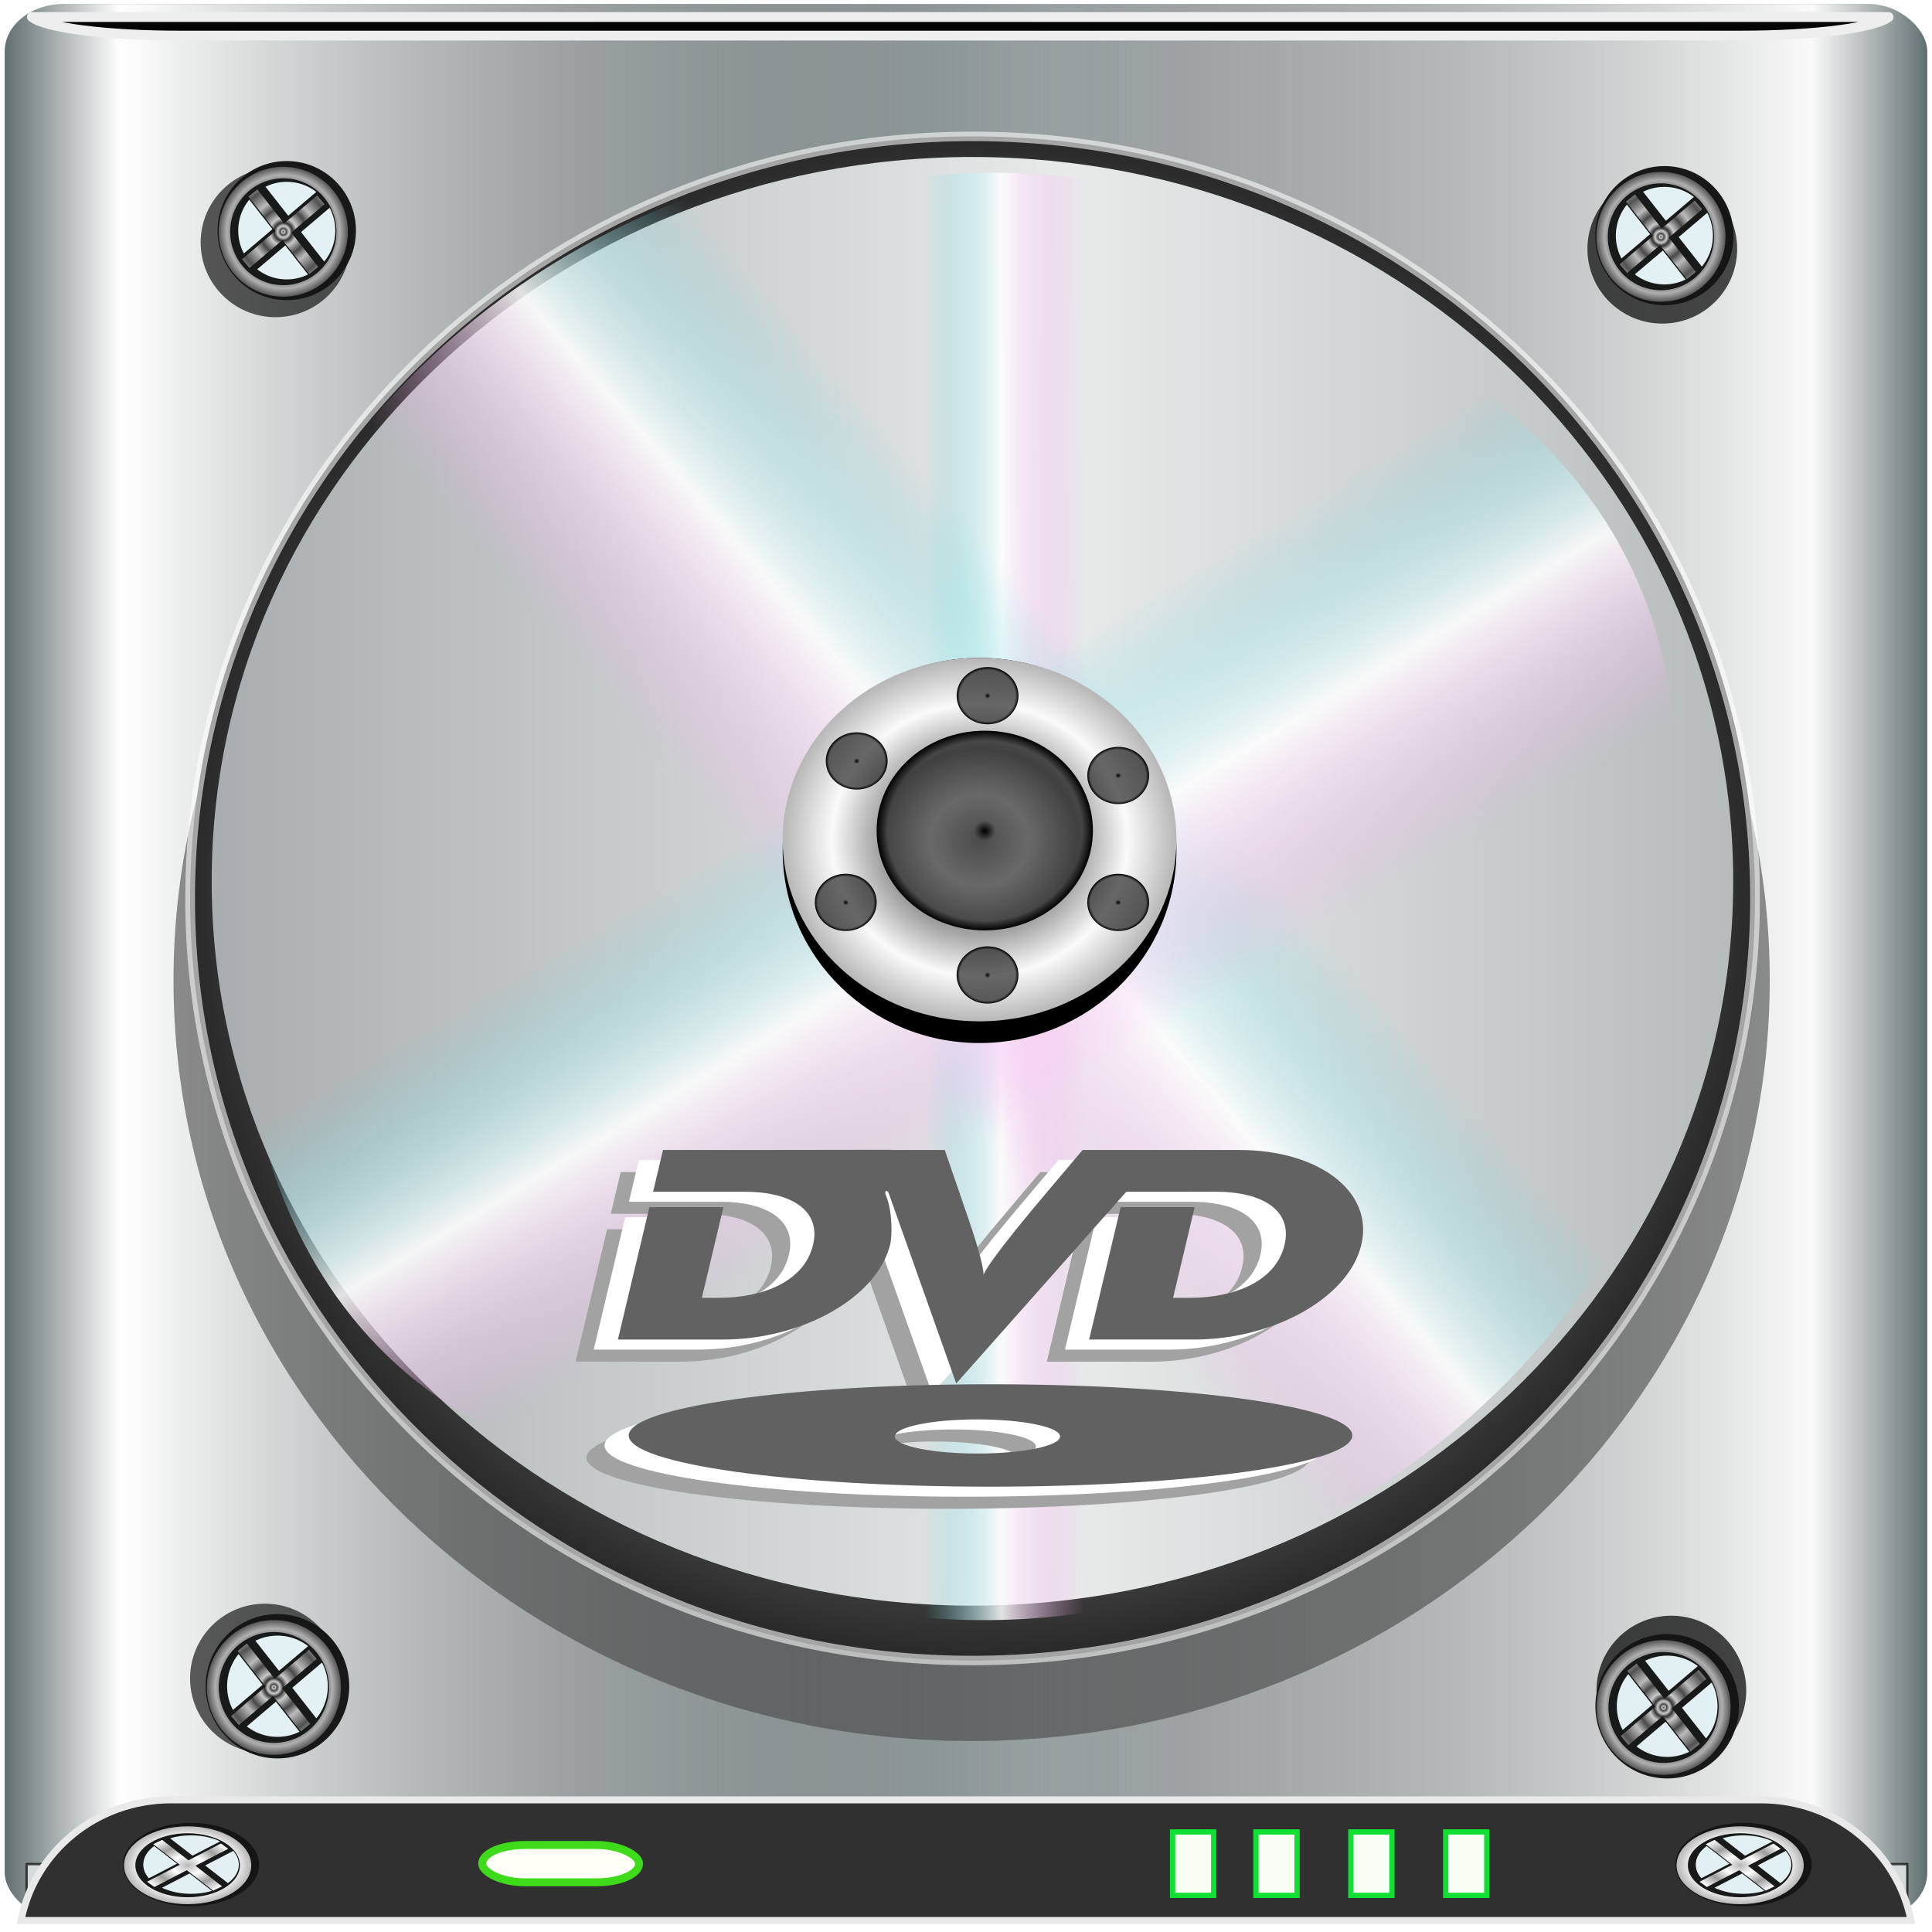 <?xml version="1.0" encoding="UTF-8" standalone="no"?>
<!-- Created with Inkscape (http://www.inkscape.org/) -->

<svg
   xmlns:dc="http://purl.org/dc/elements/1.1/"
   xmlns:cc="http://creativecommons.org/ns#"
   xmlns:rdf="http://www.w3.org/1999/02/22-rdf-syntax-ns#"
   xmlns:svg="http://www.w3.org/2000/svg"
   xmlns="http://www.w3.org/2000/svg"
   xmlns:xlink="http://www.w3.org/1999/xlink"
   xmlns:sodipodi="http://sodipodi.sourceforge.net/DTD/sodipodi-0.dtd"
   xmlns:inkscape="http://www.inkscape.org/namespaces/inkscape"
   width="96"
   height="96"
   id="svg3383"
   version="1.1"
   inkscape:version="0.48.5 r10040"
   sodipodi:docname="Nuovo documento 1">
  <defs
     id="defs3385">
    <linearGradient
       gradientTransform="matrix(0.373,0,0,0.372,0.235,-47.604)"
       y2="128"
       x2="256"
       y1="128"
       x1="0"
       gradientUnits="userSpaceOnUse"
       id="linearGradient4160"
       xlink:href="#linearGradient6127"
       inkscape:collect="always" />
    <linearGradient
       x1="278.97"
       y1="149.81"
       gradientTransform="matrix(0.903,-9e-4,-9e-4,0.798,22.331,26.876)"
       x2="282.86"
       gradientUnits="userSpaceOnUse"
       y2="149.81"
       id="linearGradient6127">
      <stop
         offset="0"
         style="stop-color:#626F70"
         id="stop6129" />
      <stop
         offset=".145"
         style="stop-color:#667374"
         id="stop6131" />
      <stop
         offset=".297"
         style="stop-color:#737E7F"
         id="stop6133" />
      <stop
         offset=".451"
         style="stop-color:#889192"
         id="stop6135" />
      <stop
         offset=".539"
         style="stop-color:#979FA0"
         id="stop6137" />
      <stop
         offset=".675"
         style="stop-color:#949C9D"
         id="stop6139" />
      <stop
         offset=".795"
         style="stop-color:#899293"
         id="stop6141-28" />
      <stop
         offset=".907"
         style="stop-color:#778283"
         id="stop6143-46" />
      <stop
         offset="1"
         style="stop-color:#626F70"
         id="stop6145" />
    </linearGradient>
    <linearGradient
       gradientTransform="matrix(0.373,0,0,0.372,0.235,-47.604)"
       inkscape:collect="always"
       xlink:href="#linearGradient4273"
       id="linearGradient4821"
       gradientUnits="userSpaceOnUse"
       x1="0"
       y1="128"
       x2="256"
       y2="128" />
    <linearGradient
       id="linearGradient4273">
      <stop
         style="stop-color:#fcfcfc;stop-opacity:0;"
         offset="0"
         id="stop4275" />
      <stop
         id="stop4277"
         offset="0.06"
         style="stop-color:#ffffff;stop-opacity:1;" />
      <stop
         id="stop4279"
         offset="0.5"
         style="stop-color:#9d9d9d;stop-opacity:0;" />
      <stop
         style="stop-color:#fafafa;stop-opacity:1;"
         offset="0.94"
         id="stop4281" />
      <stop
         style="stop-color:#ffffff;stop-opacity:0;"
         offset="1"
         id="stop4283" />
    </linearGradient>
    <filter
       color-interpolation-filters="sRGB"
       inkscape:collect="always"
       id="filter6071-1"
       x="-0.595"
       width="2.191"
       y="-0.012"
       height="1.024">
      <feGaussianBlur
         inkscape:collect="always"
         stdDeviation="1.306"
         id="feGaussianBlur6073-4" />
    </filter>
    <filter
       color-interpolation-filters="sRGB"
       inkscape:collect="always"
       id="filter6254-6">
      <feGaussianBlur
         inkscape:collect="always"
         stdDeviation="0.051"
         id="feGaussianBlur6256-9" />
    </filter>
    <radialGradient
       inkscape:collect="always"
       xlink:href="#linearGradient6139-0"
       id="radialGradient4187"
       gradientUnits="userSpaceOnUse"
       cx="36.593"
       cy="30.963"
       fx="36.593"
       fy="30.963"
       r="5.627" />
    <linearGradient
       id="linearGradient6139-0">
      <stop
         style="stop-color:#b7b7b7;stop-opacity:1;"
         offset="0"
         id="stop6141-2" />
      <stop
         id="stop6151-0"
         offset="0.25"
         style="stop-color:#ffffff;stop-opacity:1;" />
      <stop
         id="stop6147-1"
         offset="0.5"
         style="stop-color:#9d9d9d;stop-opacity:1;" />
      <stop
         style="stop-color:#fafafa;stop-opacity:1;"
         offset="0.75"
         id="stop6149-4" />
      <stop
         style="stop-color:#b7b7b7;stop-opacity:1;"
         offset="1"
         id="stop6143-4" />
    </linearGradient>
    <filter
       color-interpolation-filters="sRGB"
       inkscape:collect="always"
       id="filter6254-6-3">
      <feGaussianBlur
         inkscape:collect="always"
         stdDeviation="0.051"
         id="feGaussianBlur6256-9-4" />
    </filter>
    <radialGradient
       inkscape:collect="always"
       xlink:href="#linearGradient6139-0-6"
       id="radialGradient4185"
       gradientUnits="userSpaceOnUse"
       cx="36.593"
       cy="30.963"
       fx="36.593"
       fy="30.963"
       r="5.627" />
    <linearGradient
       id="linearGradient6139-0-6">
      <stop
         style="stop-color:#b7b7b7;stop-opacity:1;"
         offset="0"
         id="stop6141-2-6" />
      <stop
         id="stop6151-0-8"
         offset="0.25"
         style="stop-color:#ffffff;stop-opacity:1;" />
      <stop
         id="stop6147-1-7"
         offset="0.5"
         style="stop-color:#9d9d9d;stop-opacity:1;" />
      <stop
         style="stop-color:#fafafa;stop-opacity:1;"
         offset="0.75"
         id="stop6149-4-1" />
      <stop
         style="stop-color:#b7b7b7;stop-opacity:1;"
         offset="1"
         id="stop6143-4-1" />
    </linearGradient>
    <filter
       id="filter5085-9-2-2-7"
       inkscape:collect="always"
       color-interpolation-filters="sRGB">
      <feGaussianBlur
         id="feGaussianBlur5087-6-0-1-4"
         stdDeviation="0.541"
         inkscape:collect="always" />
    </filter>
    <radialGradient
       inkscape:collect="always"
       xlink:href="#linearGradient4466-4-9-1-9"
       id="radialGradient5097-4"
       gradientUnits="userSpaceOnUse"
       spreadMethod="pad"
       cx="-19.698"
       cy="65.445"
       fx="-19.698"
       fy="65.445"
       r="19.445" />
    <linearGradient
       id="linearGradient4466-4-9-1-9">
      <stop
         id="stop4468-2-0-5-8"
         offset="0"
         style="stop-color:#ffffff;stop-opacity:1;" />
      <stop
         id="stop4470-1-0-8-4"
         offset="1"
         style="stop-color:#292929;stop-opacity:1;" />
    </linearGradient>
    <linearGradient
       inkscape:collect="always"
       xlink:href="#SVGID_123_-5-3-9-2"
       id="linearGradient5099-3"
       gradientUnits="userSpaceOnUse"
       x1="-39.143"
       y1="65.445"
       x2="-0.253"
       y2="65.445" />
    <linearGradient
       id="SVGID_123_-5-3-9-2"
       y2="136.37"
       gradientUnits="userSpaceOnUse"
       x2="269.33"
       gradientTransform="matrix(1,2e-4,2e-4,1.039,0.039,-6.066)"
       y1="136.37"
       x1="235.24">
      <stop
         id="stop1552-8-5-0-2"
         style="stop-color:#A8AEAF"
         offset="0" />
      <stop
         id="stop1554-9-8-2-8"
         style="stop-color:#E8EAEA"
         offset=".564" />
      <stop
         id="stop1556-0-6-5-1"
         style="stop-color:#B6BBBC"
         offset="1" />
    </linearGradient>
    <linearGradient
       inkscape:collect="always"
       xlink:href="#SVGID_73_-1-3-7-5"
       id="linearGradient5101-6"
       gradientUnits="userSpaceOnUse"
       gradientTransform="matrix(0.201,0,0,0.298,16.567,965.1)"
       x1="234"
       y1="143.67"
       x2="278.41"
       y2="143.67" />
    <linearGradient
       id="SVGID_73_-1-3-7-5"
       y2="169.08"
       gradientUnits="userSpaceOnUse"
       x2="235.7"
       gradientTransform="matrix(-0.923,-0.176,-0.54,0.934,571.375,62.661)"
       y1="108.08"
       x1="275.7">
      <stop
         id="stop886-7-9-8-0"
         style="stop-color:#66d9de;stop-opacity:0;"
         offset="0.127" />
      <stop
         id="stop888-4-4-9-3"
         style="stop-color:#FFFFFF"
         offset=".485" />
      <stop
         id="stop890-2-8-8-0"
         style="stop-color:#f7a4ee;stop-opacity:0;"
         offset="0.873" />
    </linearGradient>
    <linearGradient
       inkscape:collect="always"
       xlink:href="#SVGID_73_-1-3-7-5"
       id="linearGradient5103-2"
       gradientUnits="userSpaceOnUse"
       gradientTransform="matrix(0.204,0,0,0.301,13.896,962.339)"
       x1="275.7"
       y1="108.08"
       x2="235.7"
       y2="169.08" />
    <linearGradient
       id="linearGradient3679"
       y2="169.08"
       gradientUnits="userSpaceOnUse"
       x2="235.7"
       gradientTransform="matrix(-0.923,-0.176,-0.54,0.934,571.375,62.661)"
       y1="108.08"
       x1="275.7">
      <stop
         id="stop3681"
         style="stop-color:#66d9de;stop-opacity:0;"
         offset="0.127" />
      <stop
         id="stop3683"
         style="stop-color:#FFFFFF"
         offset=".485" />
      <stop
         id="stop3685"
         style="stop-color:#f7a4ee;stop-opacity:0;"
         offset="0.873" />
    </linearGradient>
    <linearGradient
       inkscape:collect="always"
       xlink:href="#SVGID_73_-1-3-7-5"
       id="linearGradient5105-2"
       gradientUnits="userSpaceOnUse"
       gradientTransform="matrix(-0.923,-0.176,-0.54,0.934,571.375,62.661)"
       x1="275.7"
       y1="108.08"
       x2="235.7"
       y2="169.08" />
    <linearGradient
       id="linearGradient3688"
       y2="169.08"
       gradientUnits="userSpaceOnUse"
       x2="235.7"
       gradientTransform="matrix(-0.923,-0.176,-0.54,0.934,571.375,62.661)"
       y1="108.08"
       x1="275.7">
      <stop
         id="stop3690"
         style="stop-color:#66d9de;stop-opacity:0;"
         offset="0.127" />
      <stop
         id="stop3692"
         style="stop-color:#FFFFFF"
         offset=".485" />
      <stop
         id="stop3694"
         style="stop-color:#f7a4ee;stop-opacity:0;"
         offset="0.873" />
    </linearGradient>
    <radialGradient
       r="6.592"
       fy="48.955"
       fx="-8.217"
       cy="48.955"
       cx="-8.217"
       gradientTransform="matrix(1,0,0,1.11,0,-5.365)"
       gradientUnits="userSpaceOnUse"
       id="radialGradient4347"
       xlink:href="#linearGradient6139-0-5"
       inkscape:collect="always" />
    <linearGradient
       id="linearGradient6139-0-5">
      <stop
         id="stop6141-2-7"
         offset="0"
         style="stop-color:#b7b7b7;stop-opacity:1;" />
      <stop
         style="stop-color:#ffffff;stop-opacity:1;"
         offset="0.25"
         id="stop6151-0-89" />
      <stop
         style="stop-color:#9d9d9d;stop-opacity:1;"
         offset="0.5"
         id="stop6147-1-1" />
      <stop
         id="stop6149-4-7"
         offset="0.75"
         style="stop-color:#fafafa;stop-opacity:1;" />
      <stop
         id="stop6143-4-4"
         offset="1"
         style="stop-color:#b7b7b7;stop-opacity:1;" />
    </linearGradient>
    <radialGradient
       r="6.592"
       fy="48.955"
       fx="-8.217"
       cy="48.955"
       cx="-8.217"
       gradientTransform="matrix(1,0,0,1.11,0,-5.365)"
       gradientUnits="userSpaceOnUse"
       id="radialGradient4349"
       xlink:href="#linearGradient3832-0-6-1-1-7"
       inkscape:collect="always" />
    <linearGradient
       id="linearGradient3832-0-6-1-1-7">
      <stop
         style="stop-color:#000000;stop-opacity:1;"
         offset="0"
         id="stop3834-6-3-7-1-7" />
      <stop
         id="stop3872-2-4-2"
         offset="0.1"
         style="stop-color:#000000;stop-opacity:0.588;" />
      <stop
         style="stop-color:#000000;stop-opacity:0.588;"
         offset="0.9"
         id="stop3844-6-2-7-6-1" />
      <stop
         style="stop-color:#000000;stop-opacity:1;"
         offset="1"
         id="stop3836-5-0-2-9-1" />
    </linearGradient>
    <radialGradient
       r="6.592"
       fy="48.955"
       fx="-8.217"
       cy="48.955"
       cx="-8.217"
       gradientTransform="matrix(1,0,0,1.11,0,-5.365)"
       gradientUnits="userSpaceOnUse"
       id="radialGradient4351"
       xlink:href="#linearGradient3832-0-6-1-1-7"
       inkscape:collect="always" />
    <linearGradient
       id="linearGradient3710">
      <stop
         style="stop-color:#000000;stop-opacity:1;"
         offset="0"
         id="stop3712" />
      <stop
         id="stop3714"
         offset="0.1"
         style="stop-color:#000000;stop-opacity:0.588;" />
      <stop
         style="stop-color:#000000;stop-opacity:0.588;"
         offset="0.9"
         id="stop3716" />
      <stop
         style="stop-color:#000000;stop-opacity:1;"
         offset="1"
         id="stop3718" />
    </linearGradient>
    <radialGradient
       r="6.592"
       fy="48.955"
       fx="-8.217"
       cy="48.955"
       cx="-8.217"
       gradientTransform="matrix(1,0,0,1.11,0,-5.365)"
       gradientUnits="userSpaceOnUse"
       id="radialGradient4353"
       xlink:href="#linearGradient3832-0-6-1-1-7"
       inkscape:collect="always" />
    <linearGradient
       id="linearGradient3721">
      <stop
         style="stop-color:#000000;stop-opacity:1;"
         offset="0"
         id="stop3723" />
      <stop
         id="stop3725"
         offset="0.1"
         style="stop-color:#000000;stop-opacity:0.588;" />
      <stop
         style="stop-color:#000000;stop-opacity:0.588;"
         offset="0.9"
         id="stop3727" />
      <stop
         style="stop-color:#000000;stop-opacity:1;"
         offset="1"
         id="stop3729" />
    </linearGradient>
    <radialGradient
       r="6.592"
       fy="48.955"
       fx="-8.217"
       cy="48.955"
       cx="-8.217"
       gradientTransform="matrix(1,0,0,1.11,0,-5.365)"
       gradientUnits="userSpaceOnUse"
       id="radialGradient4355"
       xlink:href="#linearGradient3832-0-6-1-1-7"
       inkscape:collect="always" />
    <linearGradient
       id="linearGradient3732">
      <stop
         style="stop-color:#000000;stop-opacity:1;"
         offset="0"
         id="stop3734" />
      <stop
         id="stop3736"
         offset="0.1"
         style="stop-color:#000000;stop-opacity:0.588;" />
      <stop
         style="stop-color:#000000;stop-opacity:0.588;"
         offset="0.9"
         id="stop3738" />
      <stop
         style="stop-color:#000000;stop-opacity:1;"
         offset="1"
         id="stop3740" />
    </linearGradient>
    <radialGradient
       r="6.592"
       fy="48.955"
       fx="-8.217"
       cy="48.955"
       cx="-8.217"
       gradientTransform="matrix(1,0,0,1.11,0,-5.365)"
       gradientUnits="userSpaceOnUse"
       id="radialGradient4357"
       xlink:href="#linearGradient3832-0-6-1-1-7"
       inkscape:collect="always" />
    <linearGradient
       id="linearGradient3743">
      <stop
         style="stop-color:#000000;stop-opacity:1;"
         offset="0"
         id="stop3745" />
      <stop
         id="stop3747"
         offset="0.1"
         style="stop-color:#000000;stop-opacity:0.588;" />
      <stop
         style="stop-color:#000000;stop-opacity:0.588;"
         offset="0.9"
         id="stop3749" />
      <stop
         style="stop-color:#000000;stop-opacity:1;"
         offset="1"
         id="stop3751" />
    </linearGradient>
    <radialGradient
       r="6.592"
       fy="48.955"
       fx="-8.217"
       cy="48.955"
       cx="-8.217"
       gradientTransform="matrix(1,0,0,1.11,0,-5.365)"
       gradientUnits="userSpaceOnUse"
       id="radialGradient4359"
       xlink:href="#linearGradient3832-0-6-1-1-7"
       inkscape:collect="always" />
    <linearGradient
       id="linearGradient3754">
      <stop
         style="stop-color:#000000;stop-opacity:1;"
         offset="0"
         id="stop3756" />
      <stop
         id="stop3758"
         offset="0.1"
         style="stop-color:#000000;stop-opacity:0.588;" />
      <stop
         style="stop-color:#000000;stop-opacity:0.588;"
         offset="0.9"
         id="stop3760" />
      <stop
         style="stop-color:#000000;stop-opacity:1;"
         offset="1"
         id="stop3762" />
    </linearGradient>
    <radialGradient
       r="6.592"
       fy="48.955"
       fx="-8.217"
       cy="48.955"
       cx="-8.217"
       gradientTransform="matrix(1,0,0,1.11,0,-5.365)"
       gradientUnits="userSpaceOnUse"
       id="radialGradient4361"
       xlink:href="#linearGradient3832-0-6-1-1-7"
       inkscape:collect="always" />
    <linearGradient
       id="linearGradient3765">
      <stop
         style="stop-color:#000000;stop-opacity:1;"
         offset="0"
         id="stop3767" />
      <stop
         id="stop3769"
         offset="0.1"
         style="stop-color:#000000;stop-opacity:0.588;" />
      <stop
         style="stop-color:#000000;stop-opacity:0.588;"
         offset="0.9"
         id="stop3771" />
      <stop
         style="stop-color:#000000;stop-opacity:1;"
         offset="1"
         id="stop3773" />
    </linearGradient>
    <filter
       id="filter6254-6-2"
       inkscape:collect="always"
       color-interpolation-filters="sRGB">
      <feGaussianBlur
         id="feGaussianBlur6256-9-5"
         stdDeviation="0.051"
         inkscape:collect="always" />
    </filter>
    <radialGradient
       inkscape:collect="always"
       xlink:href="#linearGradient3840-5"
       id="radialGradient5045"
       gradientUnits="userSpaceOnUse"
       cx="36.593"
       cy="30.963"
       fx="36.593"
       fy="30.963"
       r="5.627" />
    <linearGradient
       id="linearGradient3840-5">
      <stop
         style="stop-color:#bbbbbb;stop-opacity:1;"
         offset="0"
         id="stop3888-2" />
      <stop
         style="stop-color:#494949;stop-opacity:1;"
         offset="0"
         id="stop3886-1" />
      <stop
         style="stop-color:#bdbdbd;stop-opacity:1;"
         offset="0"
         id="stop3884-9" />
      <stop
         style="stop-color:#606060;stop-opacity:1;"
         offset="0"
         id="stop3882-9" />
      <stop
         style="stop-color:#c7c7c7;stop-opacity:1;"
         offset="0"
         id="stop3880-2" />
      <stop
         style="stop-color:#494949;stop-opacity:1;"
         offset="0"
         id="stop3878-3" />
      <stop
         style="stop-color:#cacaca;stop-opacity:1;"
         offset="0"
         id="stop3876-8" />
      <stop
         style="stop-color:#494949;stop-opacity:1;"
         offset="0"
         id="stop3874-7" />
      <stop
         style="stop-color:#cacaca;stop-opacity:1;"
         offset="0.024"
         id="stop3872-8" />
      <stop
         style="stop-color:#494949;stop-opacity:1;"
         offset="0.046"
         id="stop3870-9" />
      <stop
         style="stop-color:#cdcdcd;stop-opacity:1;"
         offset="0.09"
         id="stop3868-4" />
      <stop
         style="stop-color:#333333;stop-opacity:1;"
         offset="0.138"
         id="stop3866-0" />
      <stop
         style="stop-color:#c9c9c9;stop-opacity:1;"
         offset="0.211"
         id="stop3862-8" />
      <stop
         style="stop-color:#494949;stop-opacity:1;"
         offset="0.358"
         id="stop3860-7" />
      <stop
         style="stop-color:#bbbbbb;stop-opacity:1;"
         offset="0.488"
         id="stop3856-9" />
      <stop
         style="stop-color:#525252;stop-opacity:1;"
         offset="0.699"
         id="stop3852-2" />
      <stop
         style="stop-color:#afafaf;stop-opacity:1;"
         offset="0.873"
         id="stop3850-7" />
      <stop
         style="stop-color:#575757;stop-opacity:1;"
         offset="1"
         id="stop3848-7" />
    </linearGradient>
    <radialGradient
       inkscape:collect="always"
       xlink:href="#linearGradient3840-5"
       id="radialGradient5047"
       gradientUnits="userSpaceOnUse"
       cx="36.593"
       cy="30.963"
       fx="36.593"
       fy="30.963"
       r="5.627" />
    <linearGradient
       id="linearGradient3802">
      <stop
         style="stop-color:#bbbbbb;stop-opacity:1;"
         offset="0"
         id="stop3804" />
      <stop
         style="stop-color:#494949;stop-opacity:1;"
         offset="0"
         id="stop3806" />
      <stop
         style="stop-color:#bdbdbd;stop-opacity:1;"
         offset="0"
         id="stop3808" />
      <stop
         style="stop-color:#606060;stop-opacity:1;"
         offset="0"
         id="stop3810" />
      <stop
         style="stop-color:#c7c7c7;stop-opacity:1;"
         offset="0"
         id="stop3812" />
      <stop
         style="stop-color:#494949;stop-opacity:1;"
         offset="0"
         id="stop3814" />
      <stop
         style="stop-color:#cacaca;stop-opacity:1;"
         offset="0"
         id="stop3816" />
      <stop
         style="stop-color:#494949;stop-opacity:1;"
         offset="0"
         id="stop3818" />
      <stop
         style="stop-color:#cacaca;stop-opacity:1;"
         offset="0.024"
         id="stop3820" />
      <stop
         style="stop-color:#494949;stop-opacity:1;"
         offset="0.046"
         id="stop3822" />
      <stop
         style="stop-color:#cdcdcd;stop-opacity:1;"
         offset="0.09"
         id="stop3824" />
      <stop
         style="stop-color:#333333;stop-opacity:1;"
         offset="0.138"
         id="stop3826" />
      <stop
         style="stop-color:#c9c9c9;stop-opacity:1;"
         offset="0.211"
         id="stop3828" />
      <stop
         style="stop-color:#494949;stop-opacity:1;"
         offset="0.358"
         id="stop3830" />
      <stop
         style="stop-color:#bbbbbb;stop-opacity:1;"
         offset="0.488"
         id="stop3832" />
      <stop
         style="stop-color:#525252;stop-opacity:1;"
         offset="0.699"
         id="stop3834" />
      <stop
         style="stop-color:#afafaf;stop-opacity:1;"
         offset="0.873"
         id="stop3836" />
      <stop
         style="stop-color:#575757;stop-opacity:1;"
         offset="1"
         id="stop3838" />
    </linearGradient>
    <radialGradient
       inkscape:collect="always"
       xlink:href="#linearGradient3840-5"
       id="radialGradient5049"
       gradientUnits="userSpaceOnUse"
       cx="36.593"
       cy="30.963"
       fx="36.593"
       fy="30.963"
       r="5.627" />
    <linearGradient
       id="linearGradient3845">
      <stop
         style="stop-color:#bbbbbb;stop-opacity:1;"
         offset="0"
         id="stop3847" />
      <stop
         style="stop-color:#494949;stop-opacity:1;"
         offset="0"
         id="stop3849" />
      <stop
         style="stop-color:#bdbdbd;stop-opacity:1;"
         offset="0"
         id="stop3851" />
      <stop
         style="stop-color:#606060;stop-opacity:1;"
         offset="0"
         id="stop3853" />
      <stop
         style="stop-color:#c7c7c7;stop-opacity:1;"
         offset="0"
         id="stop3855" />
      <stop
         style="stop-color:#494949;stop-opacity:1;"
         offset="0"
         id="stop3857" />
      <stop
         style="stop-color:#cacaca;stop-opacity:1;"
         offset="0"
         id="stop3859" />
      <stop
         style="stop-color:#494949;stop-opacity:1;"
         offset="0"
         id="stop3861" />
      <stop
         style="stop-color:#cacaca;stop-opacity:1;"
         offset="0.024"
         id="stop3863" />
      <stop
         style="stop-color:#494949;stop-opacity:1;"
         offset="0.046"
         id="stop3865" />
      <stop
         style="stop-color:#cdcdcd;stop-opacity:1;"
         offset="0.09"
         id="stop3867" />
      <stop
         style="stop-color:#333333;stop-opacity:1;"
         offset="0.138"
         id="stop3869" />
      <stop
         style="stop-color:#c9c9c9;stop-opacity:1;"
         offset="0.211"
         id="stop3871" />
      <stop
         style="stop-color:#494949;stop-opacity:1;"
         offset="0.358"
         id="stop3873" />
      <stop
         style="stop-color:#bbbbbb;stop-opacity:1;"
         offset="0.488"
         id="stop3875" />
      <stop
         style="stop-color:#525252;stop-opacity:1;"
         offset="0.699"
         id="stop3877" />
      <stop
         style="stop-color:#afafaf;stop-opacity:1;"
         offset="0.873"
         id="stop3879" />
      <stop
         style="stop-color:#575757;stop-opacity:1;"
         offset="1"
         id="stop3881" />
    </linearGradient>
    <radialGradient
       inkscape:collect="always"
       xlink:href="#linearGradient3840-5"
       id="radialGradient5051"
       gradientUnits="userSpaceOnUse"
       cx="36.593"
       cy="30.963"
       fx="36.593"
       fy="30.963"
       r="5.627" />
    <linearGradient
       id="linearGradient3888">
      <stop
         style="stop-color:#bbbbbb;stop-opacity:1;"
         offset="0"
         id="stop3890" />
      <stop
         style="stop-color:#494949;stop-opacity:1;"
         offset="0"
         id="stop3892" />
      <stop
         style="stop-color:#bdbdbd;stop-opacity:1;"
         offset="0"
         id="stop3894" />
      <stop
         style="stop-color:#606060;stop-opacity:1;"
         offset="0"
         id="stop3896" />
      <stop
         style="stop-color:#c7c7c7;stop-opacity:1;"
         offset="0"
         id="stop3898" />
      <stop
         style="stop-color:#494949;stop-opacity:1;"
         offset="0"
         id="stop3900" />
      <stop
         style="stop-color:#cacaca;stop-opacity:1;"
         offset="0"
         id="stop3902" />
      <stop
         style="stop-color:#494949;stop-opacity:1;"
         offset="0"
         id="stop3904" />
      <stop
         style="stop-color:#cacaca;stop-opacity:1;"
         offset="0.024"
         id="stop3906" />
      <stop
         style="stop-color:#494949;stop-opacity:1;"
         offset="0.046"
         id="stop3908" />
      <stop
         style="stop-color:#cdcdcd;stop-opacity:1;"
         offset="0.09"
         id="stop3910" />
      <stop
         style="stop-color:#333333;stop-opacity:1;"
         offset="0.138"
         id="stop3912" />
      <stop
         style="stop-color:#c9c9c9;stop-opacity:1;"
         offset="0.211"
         id="stop3914" />
      <stop
         style="stop-color:#494949;stop-opacity:1;"
         offset="0.358"
         id="stop3916" />
      <stop
         style="stop-color:#bbbbbb;stop-opacity:1;"
         offset="0.488"
         id="stop3918" />
      <stop
         style="stop-color:#525252;stop-opacity:1;"
         offset="0.699"
         id="stop3920" />
      <stop
         style="stop-color:#afafaf;stop-opacity:1;"
         offset="0.873"
         id="stop3922" />
      <stop
         style="stop-color:#575757;stop-opacity:1;"
         offset="1"
         id="stop3924" />
    </linearGradient>
  </defs>
  <sodipodi:namedview
     id="base"
     pagecolor="#ffffff"
     bordercolor="#666666"
     borderopacity="1.0"
     inkscape:pageopacity="0.0"
     inkscape:pageshadow="2"
     inkscape:zoom="3.5"
     inkscape:cx="6.2857143"
     inkscape:cy="24"
     inkscape:current-layer="layer1"
     showgrid="true"
     inkscape:grid-bbox="true"
     inkscape:document-units="px"
     inkscape:window-width="1280"
     inkscape:window-height="973"
     inkscape:window-x="0"
     inkscape:window-y="0"
     inkscape:window-maximized="1" />
  <g
     id="layer1"
     inkscape:label="Layer 1"
     inkscape:groupmode="layer"
     transform="translate(0,48)">
    <g
       transform="translate(2.0031006e-7,-0.198)"
       id="g3407">
      <rect
         style="fill:url(#linearGradient4160);fill-opacity:1;fill-rule:nonzero;stroke:none;display:inline"
         id="rect4646"
         width="95.531"
         height="95.208"
         x="0.235"
         y="-47.604"
         ry="2.35"
         rx="2.926" />
      <rect
         y="-47.604"
         x="0.235"
         height="95.208"
         width="95.531"
         id="rect5487"
         style="fill:url(#linearGradient4821);fill-opacity:1;fill-rule:nonzero;stroke:none;display:inline" />
      <rect
         y="0.25"
         x="12.25"
         height="256.027"
         width="5.266"
         id="rect6075"
         style="opacity:0.813;fill:#ffffff;fill-opacity:1;stroke:#000000;stroke-width:0.313;stroke-linejoin:round;stroke-miterlimit:4;stroke-opacity:1;stroke-dasharray:none;display:inline;filter:url(#filter6071-1)"
         transform="matrix(0,-0.375,-0.365,0,94.863,51.392)" />
      <path
         style="fill:#303030;fill-opacity:1;fill-rule:nonzero;stroke:#e9e9e9;stroke-width:0.347;stroke-opacity:1;display:inline"
         d="m 1.045,47.627 c 0.665,-3.419 3.736,-5.995 7.45,-5.995 l 79.01,0 c 3.714,0 6.785,2.576 7.45,5.995 l -93.91,0 z"
         id="path6048"
         inkscape:connector-curvature="0" />
      <path
         inkscape:connector-curvature="0"
         id="path4030"
         d="m 1.585,-46.956 c 0.654,0.526 3.67,0.923 7.319,0.923 l 77.619,0 c 3.649,0 6.666,-0.397 7.319,-0.923 l -92.258,0 z"
         style="fill:#000000;fill-opacity:0.984;stroke:#eeeeee;stroke-width:0.488;stroke-linejoin:round;stroke-miterlimit:4;stroke-opacity:1;stroke-dasharray:none;display:inline" />
      <g
         style="display:inline"
         id="g6326"
         transform="matrix(0.446,0,0,0.273,-88.41,-7.449)">
        <g
           style="fill:#ecfafe;fill-opacity:0.942;stroke:#151515;stroke-width:1.8;stroke-miterlimit:4;stroke-opacity:0.977;stroke-dasharray:none;filter:url(#filter6254-6)"
           transform="matrix(1.259,0,0,1.259,173.444,152.58)"
           id="g6328">
          <path
             inkscape:connector-curvature="0"
             id="path6330"
             style="fill:#ecfafe;fill-opacity:0.942;stroke:#151515;stroke-width:1.8;stroke-linecap:butt;stroke-linejoin:miter;stroke-miterlimit:4;stroke-opacity:0.977;stroke-dasharray:none"
             d="m 39.862,28.202 c -6.538,5.523 -6.538,5.523 -6.538,5.523 m 0.617,-6.12 c 5.303,6.718 5.303,6.718 5.303,6.718 m 2.475,-3.359 c 0,2.831 -2.295,5.127 -5.127,5.127 -2.831,0 -5.127,-2.295 -5.127,-5.127 0,-2.831 2.295,-5.127 5.127,-5.127 2.831,0 5.127,2.295 5.127,5.127 z" />
        </g>
        <g
           id="g6332"
           transform="matrix(1.259,0,0,1.259,173.065,152.705)">
          <path
             d="m 39.862,28.202 c -6.538,5.523 -6.538,5.523 -6.538,5.523 m 0.617,-6.12 c 5.303,6.718 5.303,6.718 5.303,6.718 m 2.475,-3.359 c 0,2.831 -2.295,5.127 -5.127,5.127 -2.831,0 -5.127,-2.295 -5.127,-5.127 0,-2.831 2.295,-5.127 5.127,-5.127 2.831,0 5.127,2.295 5.127,5.127 z"
             style="fill:none;stroke:url(#radialGradient4187);stroke-width:1px;stroke-linecap:butt;stroke-linejoin:miter;stroke-opacity:1"
             id="path6334"
             inkscape:connector-curvature="0" />
        </g>
      </g>
      <rect
         style="fill:#fffff7;fill-opacity:1;stroke:#3edb1b;stroke-width:0.395;stroke-linejoin:round;stroke-miterlimit:4;stroke-opacity:1;stroke-dasharray:none;display:inline"
         id="rect6099"
         width="7.795"
         height="1.854"
         x="23.96"
         y="43.875"
         ry="0.927"
         rx="2.111" />
      <g
         style="display:inline"
         transform="matrix(0.446,0,0,0.273,-11.267,-7.449)"
         id="g6350">
        <g
           id="g6352"
           transform="matrix(1.259,0,0,1.259,173.444,152.58)"
           style="fill:#ecfafe;fill-opacity:0.942;stroke:#151515;stroke-width:1.8;stroke-miterlimit:4;stroke-opacity:0.977;stroke-dasharray:none;filter:url(#filter6254-6-3)">
          <path
             d="m 39.862,28.202 c -6.538,5.523 -6.538,5.523 -6.538,5.523 m 0.617,-6.12 c 5.303,6.718 5.303,6.718 5.303,6.718 m 2.475,-3.359 c 0,2.831 -2.295,5.127 -5.127,5.127 -2.831,0 -5.127,-2.295 -5.127,-5.127 0,-2.831 2.295,-5.127 5.127,-5.127 2.831,0 5.127,2.295 5.127,5.127 z"
             style="fill:#ecfafe;fill-opacity:0.942;stroke:#151515;stroke-width:1.8;stroke-linecap:butt;stroke-linejoin:miter;stroke-miterlimit:4;stroke-opacity:0.977;stroke-dasharray:none"
             id="path6354"
             inkscape:connector-curvature="0" />
        </g>
        <g
           transform="matrix(1.259,0,0,1.259,173.065,152.705)"
           id="g6356">
          <path
             inkscape:connector-curvature="0"
             id="path6358"
             style="fill:none;stroke:url(#radialGradient4185);stroke-width:1px;stroke-linecap:butt;stroke-linejoin:miter;stroke-opacity:1"
             d="m 39.862,28.202 c -6.538,5.523 -6.538,5.523 -6.538,5.523 m 0.617,-6.12 c 5.303,6.718 5.303,6.718 5.303,6.718 m 2.475,-3.359 c 0,2.831 -2.295,5.127 -5.127,5.127 -2.831,0 -5.127,-2.295 -5.127,-5.127 0,-2.831 2.295,-5.127 5.127,-5.127 2.831,0 5.127,2.295 5.127,5.127 z" />
        </g>
      </g>
      <rect
         style="fill:#f8fef4;fill-opacity:1;stroke:#0fe033;stroke-width:0.262;stroke-miterlimit:4;stroke-opacity:1;stroke-dasharray:none;display:inline"
         id="rect4860"
         width="2.042"
         height="3.152"
         x="58.265"
         y="43.226" />
      <rect
         y="43.226"
         x="62.408"
         height="3.152"
         width="2.042"
         id="rect4862"
         style="fill:#f8fef4;fill-opacity:1;stroke:#0fe033;stroke-width:0.262;stroke-miterlimit:4;stroke-opacity:1;stroke-dasharray:none;display:inline" />
      <rect
         style="fill:#f8fef4;fill-opacity:1;stroke:#0fe033;stroke-width:0.262;stroke-miterlimit:4;stroke-opacity:1;stroke-dasharray:none;display:inline"
         id="rect4864"
         width="2.042"
         height="3.152"
         x="67.122"
         y="43.226" />
      <rect
         y="43.226"
         x="71.836"
         height="3.152"
         width="2.042"
         id="rect4866"
         style="fill:#f8fef4;fill-opacity:1;stroke:#0fe033;stroke-width:0.262;stroke-miterlimit:4;stroke-opacity:1;stroke-dasharray:none;display:inline" />
      <g
         transform="translate(-199.159,-36.785)"
         id="g4046"
         style="display:inline">
        <g
           id="layer1-4"
           inkscape:label="hdd"
           style="display:inline"
           transform="translate(2.846,-162.708)">
          <g
             transform="matrix(0.369,0,0,0.371,-2.018,163.261)"
             id="g3940"
             style="display:inline">
            <g
               id="g3936"
               transform="matrix(1.265,0,0,1.248,44.587,286.655)" />
            <g
               style="display:inline"
               transform="matrix(1.034,0,0,1.001,-548.98,-1067.442)"
               id="layer1-2-3"
               inkscape:label="Livello 1">
              <g
                 id="g5970-3"
                 transform="matrix(0.421,0.165,-0.09,1.188,1052.083,960.81)">
                <g
                   id="g11021-8"
                   transform="matrix(7.648,-1.062,0.703,3.295,-705.134,-3123.438)"
                   inkscape:transform-center-x="-3.3720492"
                   inkscape:transform-center-y="-5.8097486">
                  <g
                     id="g5068-6"
                     style="filter:url(#filter5085-9-2-2-7)"
                     transform="matrix(0.942,0,0,0.975,2.976,25.672)" />
                  <g
                     id="g5838-8"
                     transform="matrix(0.996,0,0,1.007,-22.831,-7.17)">
                    <g
                       id="g6179-5"
                       transform="translate(0,-8.179)">
                      <path
                         style="fill:#454545;fill-opacity:0.597;fill-rule:nonzero;stroke:none"
                         d="m 97.26,1008.866 c 0,13.85 -14.093,25.078 -31.477,25.078 -17.384,0 -31.477,-11.228 -31.477,-25.078 0,-13.85 14.093,-25.078 31.477,-25.078 17.384,0 31.477,11.228 31.477,25.078 z"
                         id="path6449-5"
                         inkscape:connector-curvature="0" />
                      <path
                         style="fill:url(#radialGradient5097-4);fill-opacity:1;fill-rule:nonzero;stroke:#ffffff;stroke-width:0.242;stroke-linejoin:round;stroke-miterlimit:4;stroke-opacity:0.575"
                         d="m -0.253,65.445 c 0,10.739 -8.706,19.445 -19.445,19.445 -10.739,0 -19.445,-8.706 -19.445,-19.445 0,-10.739 8.706,-19.445 19.445,-19.445 10.739,0 19.445,8.706 19.445,19.445 z"
                         id="path5650-8"
                         inkscape:connector-curvature="0"
                         transform="matrix(1.587,0,0,1.292,97.081,921.612)" />
                      <path
                         style="fill:url(#linearGradient5099-3);fill-opacity:1;fill-rule:nonzero;stroke:none"
                         d="m -0.253,65.445 c 0,10.739 -8.706,19.445 -19.445,19.445 -10.739,0 -19.445,-8.706 -19.445,-19.445 0,-10.739 8.706,-19.445 19.445,-19.445 10.739,0 19.445,8.706 19.445,19.445 z"
                         id="path4231-4"
                         inkscape:connector-curvature="0"
                         transform="matrix(1.543,0,0,1.228,96.209,925.236)" />
                      <path
                         inkscape:connector-curvature="0"
                         style="opacity:0.859;fill:url(#linearGradient5101-6);fill-opacity:1"
                         d="m 96.943,1007.75 c 0.044,13.215 -13.165,24.023 -29.5,24.142 -16.337,0.119 -29.617,-10.496 -29.661,-23.711 -0.044,-13.215 13.164,-24.023 29.502,-24.143 16.336,-0.12 29.615,10.495 29.659,23.71 z"
                         id="path874-6"
                         transform="matrix(0.942,0,0,0.997,2.976,1.161)" />
                      <path
                         inkscape:connector-curvature="0"
                         style="opacity:0.859;fill:url(#linearGradient5103-2);fill-opacity:1"
                         d="m 95.192,1005.332 c 0.045,13.321 -13.315,24.217 -29.838,24.337 -16.524,0.12 -29.956,-10.581 -30.001,-23.902 -0.044,-13.321 13.315,-24.217 29.84,-24.337 16.523,-0.121 29.954,10.58 29.999,23.901 z"
                         id="path883-6" />
                      <path
                         sodipodi:nodetypes="cscccc"
                         inkscape:connector-curvature="0"
                         style="opacity:0.859;fill:url(#linearGradient5105-2);fill-opacity:1"
                         d="m 112.029,139.423 c -2.462,18.627 -0.865,58.14 66.294,69.163 39.936,6.555 184.76,-18.039 208.875,-59.354 C 402.78,122.049 385.34,88.881 304.555,77.534 229.855,62.857 126.639,110.412 102.525,151.725 z"
                         id="path892-9"
                         transform="matrix(0.202,0,0,0.298,14.254,962.62)" />
                      <g
                         transform="matrix(0.201,0,0,0.291,15.147,965.21)"
                         id="g1422">
                        <radialGradient
                           id="radialGradient12405"
                           gradientUnits="userSpaceOnUse"
                           cy="149.79"
                           cx="253.12"
                           gradientTransform="matrix(1.034,0,0,0.62,-9.951,47.821)"
                           r="59.239">
                          <stop
                             id="stop12407"
                             style="stop-color:#000000"
                             offset=".533" />
                          <stop
                             id="stop12409"
                             style="stop-color:#030404;stop-opacity:.76"
                             offset=".625" />
                          <stop
                             id="stop12411"
                             style="stop-color:#0C1111;stop-opacity:.509"
                             offset=".721" />
                          <stop
                             id="stop12413"
                             style="stop-color:#1B2526;stop-opacity:.253"
                             offset=".818" />
                          <stop
                             id="stop12415"
                             style="stop-color:#2F4142;stop-opacity:0"
                             offset=".915" />
                        </radialGradient>
                        <g
                           id="g1437"
                           transform="matrix(0.909,0,0,0.947,27.567,5.871)">
                          <linearGradient
                             id="linearGradient12420"
                             y2="158.92"
                             gradientUnits="userSpaceOnUse"
                             x2="252.35"
                             y1="108.53"
                             x1="252.35">
                            <stop
                               id="stop12432"
                               style="stop-color:#b5babc;stop-opacity:1;"
                               offset="0" />
                            <stop
                               id="stop12434"
                               style="stop-color:#9aa2a3;stop-opacity:1;"
                               offset="0.795" />
                            <stop
                               id="stop12438"
                               style="stop-color:#869495;stop-opacity:1;"
                               offset="1" />
                          </linearGradient>
                          <linearGradient
                             id="linearGradient12441"
                             y2="103.22"
                             gradientUnits="userSpaceOnUse"
                             x2="252.35"
                             y1="125.5"
                             x1="252.35">
                            <stop
                               id="stop12443"
                               style="stop-color:#FFFFFF;stop-opacity:0"
                               offset="0" />
                            <stop
                               id="stop12445"
                               style="stop-color:#FFFFFF"
                               offset="1" />
                          </linearGradient>
                          <linearGradient
                             id="linearGradient12448"
                             y2="143.4"
                             gradientUnits="userSpaceOnUse"
                             x2="252.35"
                             y1="130.67"
                             x1="252.35">
                            <stop
                               id="stop12450"
                               style="stop-color:#FFFFFF;stop-opacity:0"
                               offset=".127" />
                            <stop
                               id="stop12452"
                               style="stop-color:#FFFFFF"
                               offset=".485" />
                            <stop
                               id="stop12454"
                               style="stop-color:#FFFFFF;stop-opacity:0"
                               offset=".873" />
                          </linearGradient>
                          <linearGradient
                             id="linearGradient12459"
                             y2="135.52"
                             gradientUnits="userSpaceOnUse"
                             x2="295.28"
                             y1="135.52"
                             x1="209.42">
                            <stop
                               id="stop12461"
                               style="stop-color:#626F70"
                               offset="0" />
                            <stop
                               id="stop12463"
                               style="stop-color:#667374"
                               offset=".145" />
                            <stop
                               id="stop12465"
                               style="stop-color:#737E7F"
                               offset=".297" />
                            <stop
                               id="stop12467"
                               style="stop-color:#889192"
                               offset=".451" />
                            <stop
                               id="stop12469"
                               style="stop-color:#979FA0"
                               offset=".539" />
                            <stop
                               id="stop12471"
                               style="stop-color:#949C9D"
                               offset=".675" />
                            <stop
                               id="stop12473"
                               style="stop-color:#899293"
                               offset=".795" />
                            <stop
                               id="stop12475"
                               style="stop-color:#778283"
                               offset=".907" />
                            <stop
                               id="stop12477"
                               style="stop-color:#626F70"
                               offset="1" />
                          </linearGradient>
                          <linearGradient
                             id="linearGradient12480"
                             y2="149.73"
                             gradientUnits="userSpaceOnUse"
                             x2="241.76"
                             y1="120.23"
                             x1="263.76">
                            <stop
                               id="stop12482"
                               style="stop-color:#FFFFFF;stop-opacity:0"
                               offset=".127" />
                            <stop
                               id="stop12484"
                               style="stop-color:#FFFFFF"
                               offset="0.342" />
                            <stop
                               offset="0.679"
                               style="stop-color:#ffffff;stop-opacity:1;"
                               id="stop4352" />
                            <stop
                               id="stop12486"
                               style="stop-color:#FFFFFF;stop-opacity:0"
                               offset=".873" />
                          </linearGradient>
                          <linearGradient
                             id="linearGradient12489"
                             y2="149.73"
                             gradientUnits="userSpaceOnUse"
                             x2="241.76"
                             gradientTransform="matrix(-1,0,0,1,504.7,0)"
                             y1="120.23"
                             x1="263.76">
                            <stop
                               id="stop12491"
                               style="stop-color:#FFFFFF;stop-opacity:0"
                               offset=".127" />
                            <stop
                               id="stop12493"
                               style="stop-color:#ffffff;stop-opacity:0.534;"
                               offset="0.485" />
                            <stop
                               id="stop12495"
                               style="stop-color:#FFFFFF;stop-opacity:0"
                               offset=".873" />
                          </linearGradient>
                          <linearGradient
                             id="linearGradient12498"
                             y2="170.35"
                             gradientUnits="userSpaceOnUse"
                             x2="252.35"
                             y1="141.5"
                             x1="252.35">
                            <stop
                               id="stop12500"
                               style="stop-color:#FFFFFF;stop-opacity:0"
                               offset="0" />
                            <stop
                               id="stop12502"
                               style="stop-color:#FFFFFF"
                               offset="1" />
                          </linearGradient>
                          <linearGradient
                             id="linearGradient12506"
                             y2="135.66"
                             gradientUnits="userSpaceOnUse"
                             x2="271.08"
                             y1="135.66"
                             x1="233.62">
                            <stop
                               id="stop12508"
                               style="stop-color:#626F70"
                               offset="0" />
                            <stop
                               id="stop12510"
                               style="stop-color:#667374"
                               offset=".145" />
                            <stop
                               id="stop12512"
                               style="stop-color:#737E7F"
                               offset=".297" />
                            <stop
                               id="stop12514"
                               style="stop-color:#889192"
                               offset=".451" />
                            <stop
                               id="stop12516"
                               style="stop-color:#979FA0"
                               offset=".539" />
                            <stop
                               id="stop12518"
                               style="stop-color:#949C9D"
                               offset=".675" />
                            <stop
                               id="stop12520"
                               style="stop-color:#899293"
                               offset=".795" />
                            <stop
                               id="stop12522"
                               style="stop-color:#778283"
                               offset=".907" />
                            <stop
                               id="stop12524"
                               style="stop-color:#626F70"
                               offset="1" />
                          </linearGradient>
                          <linearGradient
                             id="linearGradient12527"
                             y2="136.37"
                             gradientUnits="userSpaceOnUse"
                             x2="269.33"
                             gradientTransform="matrix(1,2e-4,2e-4,1.039,0.039,-6.066)"
                             y1="136.37"
                             x1="235.24">
                            <stop
                               id="stop12529"
                               style="stop-color:#A8AEAF"
                               offset="0" />
                            <stop
                               id="stop12531"
                               style="stop-color:#E8EAEA"
                               offset=".564" />
                            <stop
                               id="stop12533"
                               style="stop-color:#B6BBBC"
                               offset="1" />
                          </linearGradient>
                          <linearGradient
                             id="linearGradient12536"
                             y2="148.25"
                             gradientUnits="userSpaceOnUse"
                             x2="252.35"
                             y1="136.5"
                             x1="252.35">
                            <stop
                               id="stop12538"
                               style="stop-color:#FFFFFF;stop-opacity:0"
                               offset="0" />
                            <stop
                               id="stop12540"
                               style="stop-color:#FFFFFF"
                               offset="1" />
                          </linearGradient>
                          <linearGradient
                             id="linearGradient12543"
                             y2="137.63"
                             gradientUnits="userSpaceOnUse"
                             x2="260.02"
                             y1="137.63"
                             x1="244.69">
                            <stop
                               id="stop12545"
                               style="stop-color:#314243"
                               offset="0" />
                            <stop
                               id="stop12547"
                               style="stop-color:#354647"
                               offset=".113" />
                            <stop
                               id="stop12549"
                               style="stop-color:#425152"
                               offset=".231" />
                            <stop
                               id="stop12551"
                               style="stop-color:#576465"
                               offset=".351" />
                            <stop
                               id="stop12553"
                               style="stop-color:#747F80"
                               offset=".472" />
                            <stop
                               id="stop12555"
                               style="stop-color:#808A8B"
                               offset=".515" />
                            <stop
                               id="stop12557"
                               style="stop-color:#2F4142"
                               offset="1" />
                          </linearGradient>
                          <linearGradient
                             id="linearGradient12560"
                             y2="134.02"
                             gradientUnits="userSpaceOnUse"
                             x2="260.02"
                             y1="134.02"
                             x1="244.69">
                            <stop
                               id="stop12562"
                               style="stop-color:#626F70"
                               offset="0" />
                            <stop
                               id="stop12564"
                               style="stop-color:#667374"
                               offset=".145" />
                            <stop
                               id="stop12566"
                               style="stop-color:#737E7F"
                               offset=".297" />
                            <stop
                               id="stop12568"
                               style="stop-color:#889192"
                               offset=".451" />
                            <stop
                               id="stop12570"
                               style="stop-color:#979FA0"
                               offset=".539" />
                            <stop
                               id="stop12572"
                               style="stop-color:#949C9D"
                               offset=".675" />
                            <stop
                               id="stop12574"
                               style="stop-color:#899293"
                               offset=".795" />
                            <stop
                               id="stop12576"
                               style="stop-color:#778283"
                               offset=".907" />
                            <stop
                               id="stop12578"
                               style="stop-color:#626F70"
                               offset="1" />
                          </linearGradient>
                          <linearGradient
                             id="linearGradient12581"
                             y2="141.75"
                             gradientUnits="userSpaceOnUse"
                             x2="252.35"
                             y1="132"
                             x1="252.35">
                            <stop
                               id="stop12583"
                               style="stop-color:#FFFFFF;stop-opacity:0"
                               offset="0" />
                            <stop
                               id="stop12585"
                               style="stop-color:#FFFFFF"
                               offset="1" />
                          </linearGradient>
                          <g
                             id="g5095"
                             transform="translate(-0.603,5.224)">
                            <g
                               id="g1784">
                              <radialGradient
                                 r="5.042"
                                 gradientTransform="matrix(1,0,0,0.43,0,85.315)"
                                 cx="219.7"
                                 cy="113.86"
                                 gradientUnits="userSpaceOnUse"
                                 id="radialGradient12754">
                                <stop
                                   offset=".412"
                                   style="stop-color:#000000"
                                   id="stop12756" />
                                <stop
                                   offset=".533"
                                   style="stop-color:#030404;stop-opacity:.76"
                                   id="stop12758" />
                                <stop
                                   offset=".659"
                                   style="stop-color:#0C1111;stop-opacity:.509"
                                   id="stop12760" />
                                <stop
                                   offset=".788"
                                   style="stop-color:#1B2526;stop-opacity:.253"
                                   id="stop12762" />
                                <stop
                                   offset=".915"
                                   style="stop-color:#2F4142;stop-opacity:0"
                                   id="stop12764" />
                              </radialGradient>
                              <linearGradient
                                 x1="215.87"
                                 y1="133.83"
                                 x2="223.63"
                                 gradientUnits="userSpaceOnUse"
                                 y2="133.83"
                                 id="linearGradient12767">
                                <stop
                                   offset="0"
                                   style="stop-color:#314243"
                                   id="stop12769" />
                                <stop
                                   offset=".113"
                                   style="stop-color:#354647"
                                   id="stop12771" />
                                <stop
                                   offset=".231"
                                   style="stop-color:#425152"
                                   id="stop12773" />
                                <stop
                                   offset=".351"
                                   style="stop-color:#576465"
                                   id="stop12775" />
                                <stop
                                   offset=".472"
                                   style="stop-color:#747F80"
                                   id="stop12777" />
                                <stop
                                   offset=".515"
                                   style="stop-color:#808A8B"
                                   id="stop12779" />
                                <stop
                                   offset="1"
                                   style="stop-color:#2F4142"
                                   id="stop12781" />
                              </linearGradient>
                              <linearGradient
                                 x1="215.87"
                                 y1="132"
                                 x2="223.63"
                                 gradientUnits="userSpaceOnUse"
                                 y2="132"
                                 id="linearGradient12784">
                                <stop
                                   offset="0"
                                   style="stop-color:#626F70"
                                   id="stop12786" />
                                <stop
                                   offset=".145"
                                   style="stop-color:#667374"
                                   id="stop12788" />
                                <stop
                                   offset=".297"
                                   style="stop-color:#737E7F"
                                   id="stop12790" />
                                <stop
                                   offset=".451"
                                   style="stop-color:#889192"
                                   id="stop12792" />
                                <stop
                                   offset=".539"
                                   style="stop-color:#979FA0"
                                   id="stop12794" />
                                <stop
                                   offset=".675"
                                   style="stop-color:#949C9D"
                                   id="stop12796" />
                                <stop
                                   offset=".795"
                                   style="stop-color:#899293"
                                   id="stop12798" />
                                <stop
                                   offset=".907"
                                   style="stop-color:#778283"
                                   id="stop12800" />
                                <stop
                                   offset="1"
                                   style="stop-color:#626F70"
                                   id="stop12802" />
                              </linearGradient>
                              <linearGradient
                                 x1="219.73"
                                 y1="130.59"
                                 x2="219.81"
                                 gradientUnits="userSpaceOnUse"
                                 y2="135.71"
                                 id="linearGradient12805">
                                <stop
                                   offset="0"
                                   style="stop-color:#FFFFFF;stop-opacity:0"
                                   id="stop12807" />
                                <stop
                                   offset="1"
                                   style="stop-color:#FFFFFF"
                                   id="stop12809" />
                              </linearGradient>
                              <linearGradient
                                 x1="218.25"
                                 y1="132"
                                 x2="221.25"
                                 gradientUnits="userSpaceOnUse"
                                 y2="132"
                                 id="linearGradient12814">
                                <stop
                                   offset="0"
                                   style="stop-color:#626F70"
                                   id="stop12816" />
                                <stop
                                   offset=".145"
                                   style="stop-color:#667374"
                                   id="stop12818" />
                                <stop
                                   offset=".297"
                                   style="stop-color:#737E7F"
                                   id="stop12820" />
                                <stop
                                   offset=".451"
                                   style="stop-color:#889192"
                                   id="stop12822" />
                                <stop
                                   offset=".539"
                                   style="stop-color:#979FA0"
                                   id="stop12824" />
                                <stop
                                   offset=".675"
                                   style="stop-color:#949C9D"
                                   id="stop12826" />
                                <stop
                                   offset=".795"
                                   style="stop-color:#899293"
                                   id="stop12828" />
                                <stop
                                   offset=".907"
                                   style="stop-color:#778283"
                                   id="stop12830" />
                                <stop
                                   offset="1"
                                   style="stop-color:#626F70"
                                   id="stop12832" />
                              </linearGradient>
                            </g>
                          </g>
                        </g>
                      </g>
                      <g
                         id="g3537"
                         transform="translate(-1.738,-10.706)">
                        <g
                           id="g4336"
                           transform="translate(-0.542,5.5619921e-8)">
                          <path
                             sodipodi:type="arc"
                             style="fill:#000000;fill-opacity:1;fill-rule:evenodd;stroke:none;display:inline"
                             id="path4615-5"
                             sodipodi:cx="-8.2171535"
                             sodipodi:cy="48.95454"
                             sodipodi:rx="6.5917826"
                             sodipodi:ry="7.3141694"
                             d="m -1.625,48.955 c 0,4.04 -2.951,7.314 -6.592,7.314 -3.641,0 -6.592,-3.275 -6.592,-7.314 0,-4.04 2.951,-7.314 6.592,-7.314 3.641,0 6.592,3.275 6.592,7.314 z"
                             transform="matrix(1.178,-1.2090434e-7,0,0.868,78.055,972.798)" />
                          <path
                             transform="matrix(1.178,-1.2090434e-7,0,0.819,78.055,974.84)"
                             d="m -1.625,48.955 c 0,4.04 -2.951,7.314 -6.592,7.314 -3.641,0 -6.592,-3.275 -6.592,-7.314 0,-4.04 2.951,-7.314 6.592,-7.314 3.641,0 6.592,3.275 6.592,7.314 z"
                             sodipodi:ry="7.3141694"
                             sodipodi:rx="6.5917826"
                             sodipodi:cy="48.95454"
                             sodipodi:cx="-8.2171535"
                             id="path4617-2"
                             style="fill:url(#radialGradient4347);fill-opacity:1;fill-rule:evenodd;stroke:none;display:inline"
                             sodipodi:type="arc" />
                          <path
                             sodipodi:type="arc"
                             style="fill:url(#radialGradient4349);fill-opacity:1;fill-rule:evenodd;stroke:none;display:inline"
                             id="path4629-0"
                             sodipodi:cx="-8.2171535"
                             sodipodi:cy="48.95454"
                             sodipodi:rx="6.5917826"
                             sodipodi:ry="7.3141694"
                             d="m -1.625,48.955 c 0,4.04 -2.951,7.314 -6.592,7.314 -3.641,0 -6.592,-3.275 -6.592,-7.314 0,-4.04 2.951,-7.314 6.592,-7.314 3.641,0 6.592,3.275 6.592,7.314 z"
                             transform="matrix(0.647,-6.6467461e-8,0,0.45,73.897,992.605)" />
                          <path
                             sodipodi:type="arc"
                             style="fill:url(#radialGradient4351);fill-opacity:1;fill-rule:evenodd;stroke:none;display:inline"
                             id="path4635-4"
                             sodipodi:cx="-8.2171535"
                             sodipodi:cy="48.95454"
                             sodipodi:rx="6.5917826"
                             sodipodi:ry="7.3141694"
                             d="m -1.625,48.955 c 0,4.04 -2.951,7.314 -6.592,7.314 -3.641,0 -6.592,-3.275 -6.592,-7.314 0,-4.04 2.951,-7.314 6.592,-7.314 3.641,0 6.592,3.275 6.592,7.314 z"
                             transform="matrix(0.185,-1.903737e-8,0,0.129,65.049,1006.025)" />
                          <path
                             transform="matrix(0.185,-1.903737e-8,0,0.129,64.619,1010.688)"
                             d="m -1.625,48.955 c 0,4.04 -2.951,7.314 -6.592,7.314 -3.641,0 -6.592,-3.275 -6.592,-7.314 0,-4.04 2.951,-7.314 6.592,-7.314 3.641,0 6.592,3.275 6.592,7.314 z"
                             sodipodi:ry="7.3141694"
                             sodipodi:rx="6.5917826"
                             sodipodi:cy="48.95454"
                             sodipodi:cx="-8.2171535"
                             id="path4637-6"
                             style="fill:url(#radialGradient4353);fill-opacity:1;fill-rule:evenodd;stroke:none;display:inline"
                             sodipodi:type="arc" />
                          <path
                             sodipodi:type="arc"
                             style="fill:url(#radialGradient4355);fill-opacity:1;fill-rule:evenodd;stroke:none;display:inline"
                             id="path4639-4"
                             sodipodi:cx="-8.2171535"
                             sodipodi:cy="48.95454"
                             sodipodi:rx="6.5917826"
                             sodipodi:ry="7.3141694"
                             d="m -1.625,48.955 c 0,4.04 -2.951,7.314 -6.592,7.314 -3.641,0 -6.592,-3.275 -6.592,-7.314 0,-4.04 2.951,-7.314 6.592,-7.314 3.641,0 6.592,3.275 6.592,7.314 z"
                             transform="matrix(0.185,-1.903737e-8,0,0.129,70.21,1013.08)" />
                          <path
                             sodipodi:type="arc"
                             style="fill:url(#radialGradient4357);fill-opacity:1;fill-rule:evenodd;stroke:none;display:inline"
                             id="path4641-6"
                             sodipodi:cx="-8.2171535"
                             sodipodi:cy="48.95454"
                             sodipodi:rx="6.5917826"
                             sodipodi:ry="7.3141694"
                             d="m -1.625,48.955 c 0,4.04 -2.951,7.314 -6.592,7.314 -3.641,0 -6.592,-3.275 -6.592,-7.314 0,-4.04 2.951,-7.314 6.592,-7.314 3.641,0 6.592,3.275 6.592,7.314 z"
                             transform="matrix(0.185,-1.903737e-8,0,0.129,70.21,1003.873)" />
                          <path
                             transform="matrix(-0.185,1.903737e-8,0,0.129,72.323,1006.504)"
                             d="m -1.625,48.955 c 0,4.04 -2.951,7.314 -6.592,7.314 -3.641,0 -6.592,-3.275 -6.592,-7.314 0,-4.04 2.951,-7.314 6.592,-7.314 3.641,0 6.592,3.275 6.592,7.314 z"
                             sodipodi:ry="7.3141694"
                             sodipodi:rx="6.5917826"
                             sodipodi:cy="48.95454"
                             sodipodi:cx="-8.2171535"
                             id="path4645-7"
                             style="fill:url(#radialGradient4359);fill-opacity:1;fill-rule:evenodd;stroke:none;display:inline"
                             sodipodi:type="arc" />
                          <path
                             sodipodi:type="arc"
                             style="fill:url(#radialGradient4361);fill-opacity:1;fill-rule:evenodd;stroke:none;display:inline"
                             id="path4647-6"
                             sodipodi:cx="-8.2171535"
                             sodipodi:cy="48.95454"
                             sodipodi:rx="6.5917826"
                             sodipodi:ry="7.3141694"
                             d="m -1.625,48.955 c 0,4.04 -2.951,7.314 -6.592,7.314 -3.641,0 -6.592,-3.275 -6.592,-7.314 0,-4.04 2.951,-7.314 6.592,-7.314 3.641,0 6.592,3.275 6.592,7.314 z"
                             transform="matrix(-0.185,1.903737e-8,0,0.129,72.323,1010.688)" />
                        </g>
                      </g>
                    </g>
                  </g>
                </g>
              </g>
              <g
                 transform="translate(-92.934,-157.584)"
                 id="g4674-4" />
            </g>
            <g
               id="g5998-7"
               transform="matrix(1.074,0,0,0.952,-9.404,-4.732)" />
            <path
               sodipodi:type="arc"
               style="fill:#000000;fill-opacity:0.636;stroke:none"
               id="path5167"
               sodipodi:cx="-20.56258"
               sodipodi:cy="18.704515"
               sodipodi:rx="3.7161291"
               sodipodi:ry="3.7161291"
               d="m -16.846,18.705 c 0,2.052 -1.664,3.716 -3.716,3.716 -2.052,0 -3.716,-1.664 -3.716,-3.716 0,-2.052 1.664,-3.716 3.716,-3.716 2.052,0 3.716,1.664 3.716,3.716 z"
               transform="matrix(2.713,0,0,2.692,630.368,-49.062)" />
            <path
               sodipodi:type="arc"
               style="fill:#000000;fill-opacity:0.717;stroke:none"
               id="path5163"
               sodipodi:cx="-20.56258"
               sodipodi:cy="18.704515"
               sodipodi:rx="3.7161291"
               sodipodi:ry="3.7161291"
               d="m -16.846,18.705 c 0,2.052 -1.664,3.716 -3.716,3.716 -2.052,0 -3.716,-1.664 -3.716,-3.716 0,-2.052 1.664,-3.716 3.716,-3.716 2.052,0 3.716,1.664 3.716,3.716 z"
               transform="matrix(2.713,0,0,2.692,818.333,144.861)" />
            <path
               transform="matrix(2.713,0,0,2.692,817.111,-48.204)"
               d="m -16.846,18.705 c 0,2.052 -1.664,3.716 -3.716,3.716 -2.052,0 -3.716,-1.664 -3.716,-3.716 0,-2.052 1.664,-3.716 3.716,-3.716 2.052,0 3.716,1.664 3.716,3.716 z"
               sodipodi:ry="3.7161291"
               sodipodi:rx="3.7161291"
               sodipodi:cy="18.704515"
               sodipodi:cx="-20.56258"
               id="path5165"
               style="fill:#000000;fill-opacity:0.698;stroke:none"
               sodipodi:type="arc" />
            <path
               transform="matrix(2.713,0,0,2.692,628.944,143.251)"
               d="m -16.846,18.705 c 0,2.052 -1.664,3.716 -3.716,3.716 -2.052,0 -3.716,-1.664 -3.716,-3.716 0,-2.052 1.664,-3.716 3.716,-3.716 2.052,0 3.716,1.664 3.716,3.716 z"
               sodipodi:ry="3.7161291"
               sodipodi:rx="3.7161291"
               sodipodi:cy="18.704515"
               sodipodi:cx="-20.56258"
               id="path5169"
               style="fill:#000000;fill-opacity:0.624;stroke:none"
               sodipodi:type="arc" />
            <g
               transform="translate(539.928,-23.421)"
               id="g5023">
              <g
                 transform="matrix(1.274,0,0,1.274,-57.606,-23.289)"
                 id="g6258-6">
                <g
                   id="g6250-8"
                   transform="matrix(1.259,0,0,1.259,173.444,152.58)"
                   style="fill:#ecfafe;fill-opacity:0.942;stroke:#151515;stroke-width:1.8;stroke-miterlimit:4;stroke-opacity:0.977;stroke-dasharray:none;filter:url(#filter6254-6-2)">
                  <path
                     d="m 39.862,28.202 c -6.538,5.523 -6.538,5.523 -6.538,5.523 m 0.617,-6.12 c 5.303,6.718 5.303,6.718 5.303,6.718 m 2.475,-3.359 c 0,2.831 -2.295,5.127 -5.127,5.127 -2.831,0 -5.127,-2.295 -5.127,-5.127 0,-2.831 2.295,-5.127 5.127,-5.127 2.831,0 5.127,2.295 5.127,5.127 z"
                     style="fill:#ecfafe;fill-opacity:0.942;stroke:#151515;stroke-width:1.8;stroke-linecap:butt;stroke-linejoin:miter;stroke-miterlimit:4;stroke-opacity:0.977;stroke-dasharray:none"
                     id="path6252-9"
                     inkscape:connector-curvature="0" />
                </g>
                <g
                   transform="matrix(1.259,0,0,1.259,173.065,152.705)"
                   id="g6198-3">
                  <path
                     inkscape:connector-curvature="0"
                     id="path6200-1"
                     style="fill:none;stroke:url(#radialGradient5045);stroke-width:1px;stroke-linecap:butt;stroke-linejoin:miter;stroke-opacity:1"
                     d="m 39.862,28.202 c -6.538,5.523 -6.538,5.523 -6.538,5.523 m 0.617,-6.12 c 5.303,6.718 5.303,6.718 5.303,6.718 m 2.475,-3.359 c 0,2.831 -2.295,5.127 -5.127,5.127 -2.831,0 -5.127,-2.295 -5.127,-5.127 0,-2.831 2.295,-5.127 5.127,-5.127 2.831,0 5.127,2.295 5.127,5.127 z" />
                </g>
              </g>
              <g
                 id="g6276-2"
                 transform="matrix(1.228,0,0,1.228,-233.394,-212.119)">
                <g
                   id="g6278-3"
                   transform="matrix(1.259,0,0,1.259,173.444,152.58)"
                   style="fill:#ecfafe;fill-opacity:0.942;stroke:#151515;stroke-width:1.8;stroke-miterlimit:4;stroke-opacity:0.977;stroke-dasharray:none;filter:url(#filter6254-6-2)">
                  <path
                     d="m 39.862,28.202 c -6.538,5.523 -6.538,5.523 -6.538,5.523 m 0.617,-6.12 c 5.303,6.718 5.303,6.718 5.303,6.718 m 2.475,-3.359 c 0,2.831 -2.295,5.127 -5.127,5.127 -2.831,0 -5.127,-2.295 -5.127,-5.127 0,-2.831 2.295,-5.127 5.127,-5.127 2.831,0 5.127,2.295 5.127,5.127 z"
                     style="fill:#ecfafe;fill-opacity:0.942;stroke:#151515;stroke-width:1.8;stroke-linecap:butt;stroke-linejoin:miter;stroke-miterlimit:4;stroke-opacity:0.977;stroke-dasharray:none"
                     id="path6280-9"
                     inkscape:connector-curvature="0" />
                </g>
                <g
                   transform="matrix(1.259,0,0,1.259,173.065,152.705)"
                   id="g6282-3">
                  <path
                     inkscape:connector-curvature="0"
                     id="path6284-8"
                     style="fill:none;stroke:url(#radialGradient5047);stroke-width:1px;stroke-linecap:butt;stroke-linejoin:miter;stroke-opacity:1"
                     d="m 39.862,28.202 c -6.538,5.523 -6.538,5.523 -6.538,5.523 m 0.617,-6.12 c 5.303,6.718 5.303,6.718 5.303,6.718 m 2.475,-3.359 c 0,2.831 -2.295,5.127 -5.127,5.127 -2.831,0 -5.127,-2.295 -5.127,-5.127 0,-2.831 2.295,-5.127 5.127,-5.127 2.831,0 5.127,2.295 5.127,5.127 z" />
                </g>
              </g>
              <g
                 transform="matrix(1.228,0,0,1.228,-47.885,-211.444)"
                 id="g6288-4">
                <g
                   style="fill:#ecfafe;fill-opacity:0.942;stroke:#151515;stroke-width:1.8;stroke-miterlimit:4;stroke-opacity:0.977;stroke-dasharray:none;filter:url(#filter6254-6-2)"
                   transform="matrix(1.259,0,0,1.259,173.444,152.58)"
                   id="g6290-1">
                  <path
                     inkscape:connector-curvature="0"
                     id="path6292-3"
                     style="fill:#ecfafe;fill-opacity:0.942;stroke:#151515;stroke-width:1.8;stroke-linecap:butt;stroke-linejoin:miter;stroke-miterlimit:4;stroke-opacity:0.977;stroke-dasharray:none"
                     d="m 39.862,28.202 c -6.538,5.523 -6.538,5.523 -6.538,5.523 m 0.617,-6.12 c 5.303,6.718 5.303,6.718 5.303,6.718 m 2.475,-3.359 c 0,2.831 -2.295,5.127 -5.127,5.127 -2.831,0 -5.127,-2.295 -5.127,-5.127 0,-2.831 2.295,-5.127 5.127,-5.127 2.831,0 5.127,2.295 5.127,5.127 z" />
                </g>
                <g
                   id="g6294-3"
                   transform="matrix(1.259,0,0,1.259,173.065,152.705)">
                  <path
                     d="m 39.862,28.202 c -6.538,5.523 -6.538,5.523 -6.538,5.523 m 0.617,-6.12 c 5.303,6.718 5.303,6.718 5.303,6.718 m 2.475,-3.359 c 0,2.831 -2.295,5.127 -5.127,5.127 -2.831,0 -5.127,-2.295 -5.127,-5.127 0,-2.831 2.295,-5.127 5.127,-5.127 2.831,0 5.127,2.295 5.127,5.127 z"
                     style="fill:none;stroke:url(#radialGradient5049);stroke-width:1px;stroke-linecap:butt;stroke-linejoin:miter;stroke-opacity:1"
                     id="path6296-9"
                     inkscape:connector-curvature="0" />
                </g>
              </g>
              <g
                 id="g6302-4"
                 transform="matrix(1.274,0,0,1.274,-244.743,-25.971)">
                <g
                   style="fill:#ecfafe;fill-opacity:0.942;stroke:#151515;stroke-width:1.8;stroke-miterlimit:4;stroke-opacity:0.977;stroke-dasharray:none;filter:url(#filter6254-6-2)"
                   transform="matrix(1.259,0,0,1.259,173.444,152.58)"
                   id="g6304-0">
                  <path
                     inkscape:connector-curvature="0"
                     id="path6306-4"
                     style="fill:#ecfafe;fill-opacity:0.942;stroke:#151515;stroke-width:1.8;stroke-linecap:butt;stroke-linejoin:miter;stroke-miterlimit:4;stroke-opacity:0.977;stroke-dasharray:none"
                     d="m 39.862,28.202 c -6.538,5.523 -6.538,5.523 -6.538,5.523 m 0.617,-6.12 c 5.303,6.718 5.303,6.718 5.303,6.718 m 2.475,-3.359 c 0,2.831 -2.295,5.127 -5.127,5.127 -2.831,0 -5.127,-2.295 -5.127,-5.127 0,-2.831 2.295,-5.127 5.127,-5.127 2.831,0 5.127,2.295 5.127,5.127 z" />
                </g>
                <g
                   id="g6308-6"
                   transform="matrix(1.259,0,0,1.259,173.065,152.705)">
                  <path
                     d="m 39.862,28.202 c -6.538,5.523 -6.538,5.523 -6.538,5.523 m 0.617,-6.12 c 5.303,6.718 5.303,6.718 5.303,6.718 m 2.475,-3.359 c 0,2.831 -2.295,5.127 -5.127,5.127 -2.831,0 -5.127,-2.295 -5.127,-5.127 0,-2.831 2.295,-5.127 5.127,-5.127 2.831,0 5.127,2.295 5.127,5.127 z"
                     style="fill:none;stroke:url(#radialGradient5051);stroke-width:1px;stroke-linecap:butt;stroke-linejoin:miter;stroke-opacity:1"
                     id="path6310-4"
                     inkscape:connector-curvature="0" />
                </g>
              </g>
            </g>
          </g>
        </g>
        <g
           transform="matrix(1.091,0,0,1.092,291.656,-12.963)"
           id="g3886">
          <g
             transform="matrix(1.045,0,0,1.033,-0.072,-1.825)"
             id="g4036">
            <g
               transform="matrix(0.878,0,0,0.886,-322.893,-250.495)"
               id="g7975">
              <g
                 transform="translate(0.6,-0.8)"
                 id="g8024">
                <g
                   transform="translate(-2.1,1.1)"
                   style="fill:#a2a2a2;fill-opacity:1"
                   id="g8032">
                  <path
                     id="path8034"
                     d="m 326.131,347.54 c 0.382,-0.46 2.442,-2.899 2.442,-2.899 h 4.321 3.455 c 3.937,0 6.691,2.063 6.061,4.712 -0.629,2.65 -4.381,4.712 -8.3,4.712 h -5.212 l 1.564,-6.582 h 3.675 l -1.071,4.508 h 0.825 c 2.194,0 4.271,-0.8 4.708,-2.638 0.401,-1.687 -1.054,-2.637 -3.417,-2.637 h -0.862 l -3.577,0.003 -8.443,9.53 -3.316,-9.363 c 0,0 -0.024,-0.06 -0.055,-0.141 -0.008,-0.02 -0.071,-0.085 -0.105,-0.073 -0.062,0.023 -0.052,0.13 -0.041,0.153 0.027,0.058 0.035,0.079 0.042,0.108 0.296,0.723 0.313,1.935 0.193,2.42 -0.656,2.644 -4.382,4.712 -8.3,4.712 h -5.212 l 1.564,-6.582 h 3.675 l -1.071,4.508 h 0.825 c 2.194,0 4.259,-0.8 4.695,-2.638 0.401,-1.687 -1.042,-2.637 -3.404,-2.637 h -0.862 l -3.675,-0.002 0.493,-2.074 h 4.869 l 6.458,-0.009 v 0.009 h 2.659 c 0,0 0.751,2.199 0.983,2.864 1.114,3.182 0.93,3.397 0.93,3.397 0,0 -0.134,-0.205 2.487,-3.363 l 0,0 z"
                     clip-rule="evenodd"
                     inkscape:connector-curvature="0"
                     style="fill:#a2a2a2;fill-opacity:1;fill-rule:evenodd" />
                  <path
                     id="path8036"
                     d="m 306.043,358.834 c 0,-1.405 8.041,-2.545 17.96,-2.545 9.919,0 17.959,1.14 17.959,2.545 0,1.406 -8.041,2.546 -17.959,2.546 -9.918,-2.2e-4 -17.96,-1.14 -17.96,-2.546 l 0,0 z m 17.31,0.899 c 2.265,0 4.101,-0.38 4.101,-0.849 0,-0.469 -1.836,-0.849 -4.101,-0.849 -2.265,0 -4.101,0.38 -4.101,0.849 0,0.468 1.836,0.849 4.101,0.849 l 0,0 z"
                     clip-rule="evenodd"
                     inkscape:connector-curvature="0"
                     style="fill:#a2a2a2;fill-opacity:1;fill-rule:evenodd" />
                </g>
                <g
                   id="g8018"
                   style="fill:#ffffff;fill-opacity:1;stroke:none"
                   transform="translate(-1.2,0.5)">
                  <path
                     id="path8020"
                     d="m 326.131,347.54 c 0.382,-0.46 2.442,-2.899 2.442,-2.899 h 4.321 3.455 c 3.937,0 6.691,2.063 6.061,4.712 -0.629,2.65 -4.381,4.712 -8.3,4.712 h -5.212 l 1.564,-6.582 h 3.675 l -1.071,4.508 h 0.825 c 2.194,0 4.271,-0.8 4.708,-2.638 0.401,-1.687 -1.054,-2.637 -3.417,-2.637 h -0.862 l -3.577,0.003 -8.443,9.53 -3.316,-9.363 c 0,0 -0.024,-0.06 -0.055,-0.141 -0.008,-0.02 -0.071,-0.085 -0.105,-0.073 -0.062,0.023 -0.052,0.13 -0.041,0.153 0.027,0.058 0.035,0.079 0.042,0.108 0.296,0.723 0.313,1.935 0.193,2.42 -0.656,2.644 -4.382,4.712 -8.3,4.712 h -5.212 l 1.564,-6.582 h 3.675 l -1.071,4.508 h 0.825 c 2.194,0 4.259,-0.8 4.695,-2.638 0.401,-1.687 -1.042,-2.637 -3.404,-2.637 h -0.862 l -3.675,-0.002 0.493,-2.074 h 4.869 l 6.458,-0.009 v 0.009 h 2.659 c 0,0 0.751,2.199 0.983,2.864 1.114,3.182 0.93,3.397 0.93,3.397 0,0 -0.134,-0.205 2.487,-3.363 l 0,0 z"
                     clip-rule="evenodd"
                     inkscape:connector-curvature="0"
                     style="fill:#ffffff;fill-opacity:1;fill-rule:evenodd;stroke:none" />
                  <path
                     id="path8022"
                     d="m 306.043,358.834 c 0,-1.405 8.041,-2.545 17.96,-2.545 9.919,0 17.959,1.14 17.959,2.545 0,1.406 -8.041,2.546 -17.959,2.546 -9.918,-2.2e-4 -17.96,-1.14 -17.96,-2.546 l 0,0 z m 17.31,0.899 c 2.265,0 4.101,-0.38 4.101,-0.849 0,-0.469 -1.836,-0.849 -4.101,-0.849 -2.265,0 -4.101,0.38 -4.101,0.849 0,0.468 1.836,0.849 4.101,0.849 l 0,0 z"
                     clip-rule="evenodd"
                     inkscape:connector-curvature="0"
                     style="fill:#ffffff;fill-opacity:1;fill-rule:evenodd;stroke:none" />
                </g>
                <g
                   id="g8014">
                  <path
                     style="fill:#626262;fill-opacity:1;fill-rule:evenodd"
                     inkscape:connector-curvature="0"
                     clip-rule="evenodd"
                     d="m 326.131,347.54 c 0.382,-0.46 2.442,-2.899 2.442,-2.899 h 4.321 3.455 c 3.937,0 6.691,2.063 6.061,4.712 -0.629,2.65 -4.381,4.712 -8.3,4.712 h -5.212 l 1.564,-6.582 h 3.675 l -1.071,4.508 h 0.825 c 2.194,0 4.271,-0.8 4.708,-2.638 0.401,-1.687 -1.054,-2.637 -3.417,-2.637 h -0.862 l -3.577,0.003 -8.443,9.53 -3.316,-9.363 c 0,0 -0.024,-0.06 -0.055,-0.141 -0.008,-0.02 -0.071,-0.085 -0.105,-0.073 -0.062,0.023 -0.052,0.13 -0.041,0.153 0.027,0.058 0.035,0.079 0.042,0.108 0.296,0.723 0.313,1.935 0.193,2.42 -0.656,2.644 -4.382,4.712 -8.3,4.712 h -5.212 l 1.564,-6.582 h 3.675 l -1.071,4.508 h 0.825 c 2.194,0 4.259,-0.8 4.695,-2.638 0.401,-1.687 -1.042,-2.637 -3.404,-2.637 h -0.862 l -3.675,-0.002 0.493,-2.074 h 4.869 l 6.458,-0.009 v 0.009 h 2.659 c 0,0 0.751,2.199 0.983,2.864 1.114,3.182 0.93,3.397 0.93,3.397 0,0 -0.134,-0.205 2.487,-3.363 l 0,0 z"
                     id="path7979" />
                  <path
                     style="fill:#616161;fill-opacity:1;fill-rule:evenodd"
                     inkscape:connector-curvature="0"
                     clip-rule="evenodd"
                     d="m 306.043,358.834 c 0,-1.405 8.041,-2.545 17.96,-2.545 9.919,0 17.959,1.14 17.959,2.545 0,1.406 -8.041,2.546 -17.959,2.546 -9.918,-2.2e-4 -17.96,-1.14 -17.96,-2.546 l 0,0 z m 17.31,0.899 c 2.265,0 4.101,-0.38 4.101,-0.849 0,-0.469 -1.836,-0.849 -4.101,-0.849 -2.265,0 -4.101,0.38 -4.101,0.849 0,0.468 1.836,0.849 4.101,0.849 l 0,0 z"
                     id="path7981" />
                </g>
              </g>
            </g>
          </g>
        </g>
      </g>
    </g>
  </g>
</svg>
